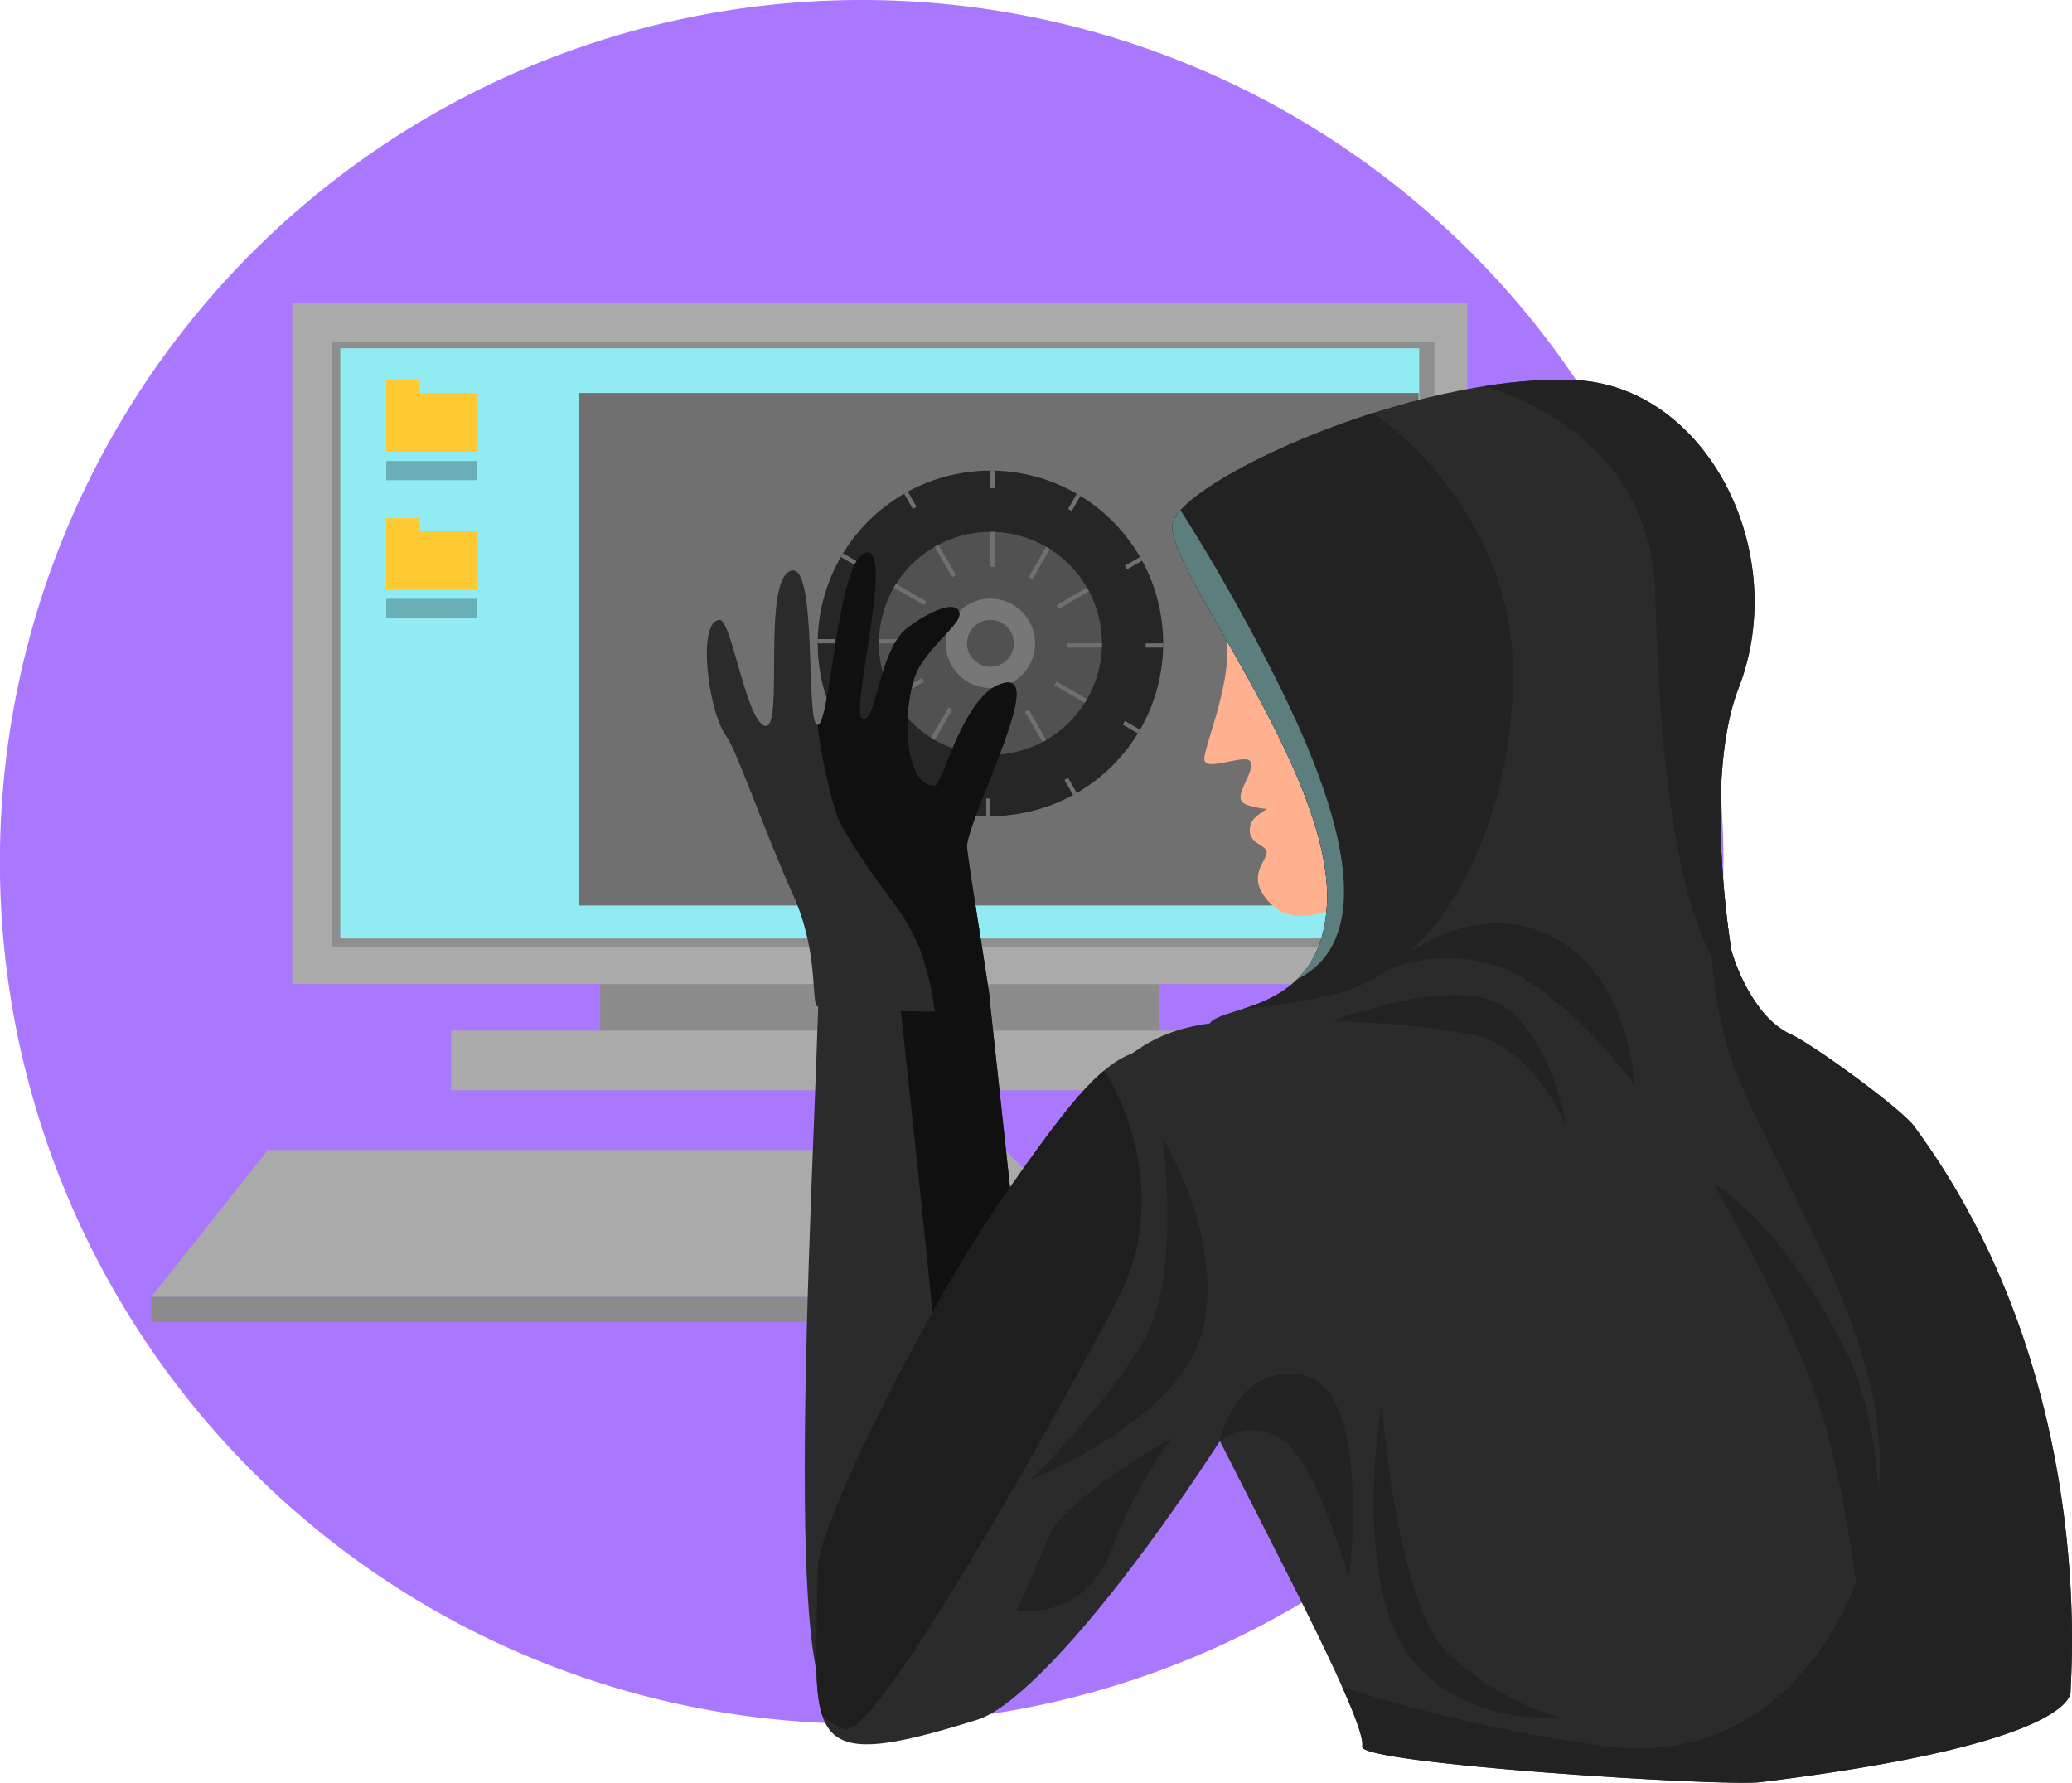 <svg id="Grupo_112290" data-name="Grupo 112290" xmlns="http://www.w3.org/2000/svg" xmlns:xlink="http://www.w3.org/1999/xlink" width="204.138" height="175.619" viewBox="0 0 204.138 175.619">
  <defs>
    <clipPath id="clip-path">
      <rect id="Rectángulo_37830" data-name="Rectángulo 37830" width="204.138" height="175.62" fill="none"/>
    </clipPath>
  </defs>
  <g id="Grupo_112290-2" data-name="Grupo 112290" transform="translate(0 0)" clip-path="url(#clip-path)">
    <path id="Trazado_176995" data-name="Trazado 176995" d="M169.791,84.9A84.9,84.9,0,1,1,84.895,0a84.9,84.9,0,0,1,84.9,84.9" transform="translate(0 0)" fill="#a7f"/>
    <rect id="Rectángulo_37794" data-name="Rectángulo 37794" width="98.566" height="2.491" transform="translate(14.913 127.742)" fill="#8c8c8c"/>
    <path id="Trazado_176996" data-name="Trazado 176996" d="M20.749,70.433H93.379l14.459,14.458H9.272Z" transform="translate(5.641 42.85)" fill="#aaa"/>
    <rect id="Rectángulo_37795" data-name="Rectángulo 37795" width="55.074" height="7.715" transform="translate(59.14 95.645)" fill="#8c8c8c"/>
    <rect id="Rectángulo_37796" data-name="Rectángulo 37796" width="84.468" height="5.88" transform="translate(44.444 101.524)" fill="#aaa"/>
    <path id="Trazado_176997" data-name="Trazado 176997" d="M67.413,63.415l4.614,42.606S58.546,134.172,52.3,133.862s-.634-73.3-1.724-76.412,9.986-1.005,16.84,5.965" transform="translate(29.989 34.097)" fill="#2b2b2b"/>
    <path id="Trazado_176998" data-name="Trazado 176998" d="M68.608,104.691,63.994,62.086a25.579,25.579,0,0,0-4.922-3.854c-2.548,1.192-4.159,1.988-4.159,1.988s2.821,25.533,4.449,42.837c.59,6.277-.1,13.412-1.02,20.082a187.53,187.53,0,0,0,10.266-18.448" transform="translate(33.407 35.427)" fill="#111010"/>
    <path id="Trazado_176999" data-name="Trazado 176999" d="M83.795,64.268c-4.479-.241-7.776,3.714-14.705,13.605C60.67,89.9,50.188,111.152,50.144,115.4c-.179,16.77-2.1,20.516,15.768,14.9,6.236-1.962,22.315-21.974,37.876-51.312,5.329-10.049-16.69-14.535-19.994-14.713" transform="translate(30.419 39.092)" fill="#2b2b2b"/>
    <rect id="Rectángulo_37797" data-name="Rectángulo 37797" width="115.771" height="67.124" transform="translate(28.791 29.814)" fill="#aaa"/>
    <rect id="Rectángulo_37798" data-name="Rectángulo 37798" width="108.629" height="59.563" transform="translate(32.687 33.682)" fill="#8e8e8e"/>
    <rect id="Rectángulo_37799" data-name="Rectángulo 37799" width="106.3" height="58.133" transform="translate(33.526 34.31)" fill="#91ebf2"/>
    <rect id="Rectángulo_37800" data-name="Rectángulo 37800" width="82.768" height="50.485" transform="translate(56.993 38.715)" fill="#707070"/>
    <path id="Trazado_177000" data-name="Trazado 177000" d="M84.124,45.842A17.017,17.017,0,1,1,67.107,28.825,17.017,17.017,0,0,1,84.124,45.842" transform="translate(30.473 17.536)" fill="#262626"/>
    <path id="Trazado_177001" data-name="Trazado 177001" d="M75.808,43.56A10.984,10.984,0,1,1,64.825,32.576,10.984,10.984,0,0,1,75.808,43.56" transform="translate(32.755 19.818)" fill="#515151"/>
    <path id="Trazado_177002" data-name="Trazado 177002" d="M66.73,41.068a4.4,4.4,0,1,1-4.4-4.4,4.4,4.4,0,0,1,4.4,4.4" transform="translate(35.247 22.31)" fill="#777"/>
    <path id="Trazado_177003" data-name="Trazado 177003" d="M63.848,40.277a2.306,2.306,0,1,1-2.306-2.306,2.306,2.306,0,0,1,2.306,2.306" transform="translate(36.038 23.1)" fill="#515151"/>
    <path id="Trazado_177004" data-name="Trazado 177004" d="M79.316,32.7c-2.636,1.724-4.713,6.546-3.693,9.1,1.568,3.918-1.817,11.579-1.854,13.042s4.159-.624,4.565.314-1.367,2.924-.917,3.831c.3.616,2.528.815,2.528.815s-1.372.764-1.584,1.456c-.642,2.1,1.785,1.969,1.544,2.963s-2.1,2.52.553,5.05,7.537.28,13.354-3.784S79.316,32.7,79.316,32.7" transform="translate(44.879 19.893)" fill="#ffb18f"/>
    <path id="Trazado_177005" data-name="Trazado 177005" d="M148.508,96.765C147.2,95,138.265,88.51,136.3,87.7c-4.146-2.043-5.769-8.22-5.769-8.22s-2.837-16.713.714-25.861c5.221-13.44-3.209-29.884-16.317-30.34-15.892-.558-38.205,9.789-39.437,14.059-1.127,3.9,15.8,24.428,15.2,37.488-.5,10.893-10.314,9.961-11.556,11.838-6.733.907-8.536,4.04-12.907,7.117-4.4,3.094,28.885,59.778,27.926,64.121-.367,1.674,35.5,3.965,39.227,3.5,28.505-3.5,30.564-7.932,30.564-8.909,0-1.586,2.691-31.239-15.44-55.735" transform="translate(40.05 14.151)" fill="#2b2b2b"/>
    <rect id="Rectángulo_37801" data-name="Rectángulo 37801" width="0.418" height="3.448" transform="translate(97.58 52.393)" fill="#707070"/>
    <rect id="Rectángulo_37802" data-name="Rectángulo 37802" width="0.418" height="1.723" transform="translate(97.58 46.361)" fill="#707070"/>
    <rect id="Rectángulo_37803" data-name="Rectángulo 37803" width="0.418" height="1.724" transform="translate(89.072 48.639) rotate(-30.019)" fill="#707070"/>
    <rect id="Rectángulo_37804" data-name="Rectángulo 37804" width="0.418" height="1.724" transform="matrix(0.497, -0.868, 0.868, 0.497, 82.842, 54.871)" fill="#707070"/>
    <rect id="Rectángulo_37805" data-name="Rectángulo 37805" width="1.724" height="0.418" transform="translate(80.563 62.958)" fill="#707070"/>
    <rect id="Rectángulo_37806" data-name="Rectángulo 37806" width="1.724" height="0.418" transform="matrix(0.866, -0.5, 0.5, 0.866, 82.634, 71.523)" fill="#707070"/>
    <rect id="Rectángulo_37807" data-name="Rectángulo 37807" width="1.724" height="0.418" transform="matrix(0.5, -0.866, 0.866, 0.5, 88.71, 77.905)" fill="#707070"/>
    <rect id="Rectángulo_37808" data-name="Rectángulo 37808" width="0.418" height="1.724" transform="translate(97.162 78.669)" fill="#707070"/>
    <rect id="Rectángulo_37809" data-name="Rectángulo 37809" width="0.418" height="1.723" transform="matrix(0.866, -0.5, 0.5, 0.866, 104.866, 76.831)" fill="#707070"/>
    <rect id="Rectángulo_37810" data-name="Rectángulo 37810" width="0.418" height="1.724" transform="translate(110.615 71.388) rotate(-60.173)" fill="#707070"/>
    <rect id="Rectángulo_37811" data-name="Rectángulo 37811" width="1.724" height="0.418" transform="translate(112.872 63.376)" fill="#707070"/>
    <rect id="Rectángulo_37812" data-name="Rectángulo 37812" width="1.726" height="0.418" transform="translate(110.824 55.732) rotate(-30.019)" fill="#707070"/>
    <rect id="Rectángulo_37813" data-name="Rectángulo 37813" width="1.725" height="0.417" transform="matrix(0.5, -0.866, 0.866, 0.5, 105.227, 50.133)" fill="#707070"/>
    <rect id="Rectángulo_37814" data-name="Rectángulo 37814" width="0.417" height="3.448" transform="translate(92.091 53.864) rotate(-29.938)" fill="#707070"/>
    <rect id="Rectángulo_37815" data-name="Rectángulo 37815" width="0.418" height="3.449" transform="matrix(0.5, -0.866, 0.866, 0.5, 88.068, 57.885)" fill="#707070"/>
    <rect id="Rectángulo_37816" data-name="Rectángulo 37816" width="3.45" height="0.418" transform="translate(86.596 62.958)" fill="#707070"/>
    <rect id="Rectángulo_37817" data-name="Rectángulo 37817" width="3.449" height="0.418" transform="matrix(0.866, -0.5, 0.5, 0.866, 87.859, 68.507)" fill="#707070"/>
    <rect id="Rectángulo_37818" data-name="Rectángulo 37818" width="3.449" height="0.418" transform="translate(91.726 72.679) rotate(-59.981)" fill="#707070"/>
    <rect id="Rectángulo_37819" data-name="Rectángulo 37819" width="0.418" height="3.447" transform="translate(97.162 70.913)" fill="#707070"/>
    <rect id="Rectángulo_37820" data-name="Rectángulo 37820" width="0.419" height="3.448" transform="matrix(0.866, -0.5, 0.5, 0.866, 100.986, 70.112)" fill="#707070"/>
    <rect id="Rectángulo_37821" data-name="Rectángulo 37821" width="0.418" height="3.45" transform="matrix(0.5, -0.866, 0.866, 0.5, 103.896, 67.505)" fill="#707070"/>
    <rect id="Rectángulo_37822" data-name="Rectángulo 37822" width="3.45" height="0.418" transform="translate(105.115 63.376)" fill="#707070"/>
    <path id="Trazado_177006" data-name="Trazado 177006" d="M64.937,38.076l-.211-.362,2.99-1.724.207.362Z" transform="translate(39.378 21.895)" fill="#707070"/>
    <rect id="Rectángulo_37823" data-name="Rectángulo 37823" width="3.448" height="0.418" transform="translate(101.351 56.853) rotate(-60.092)" fill="#707070"/>
    <path id="Trazado_177007" data-name="Trazado 177007" d="M44.576,40.49c1.161,0,2.63,10.131,4.487,10.442S48.714,36.913,51.5,35.676s1.449,15.206,2.725,15.162S56.155,34.4,58.995,33.844s-1.724,16.063-.333,16.372,1.594-6.839,4.417-8.957c2.347-1.763,4.666-2.638,5.071-1.589s-2.205,2.647-3.905,5.431-1.834,11.818,1.525,11.707c.693-.023,2.718-8.462,6.269-9.932,1.311-.544,2.266-.341,1.507,2.662-1.073,4.241-4.695,11.757-4.611,13.3s2.348,14.808,2.306,15.736-15.571.309-17.018,0c-.7-.151.183-5.174-2.392-10.914-2.914-6.5-5.618-14.377-6.58-15.661C43.4,49.529,42.3,40.49,44.576,40.49" transform="translate(26.34 20.581)" fill="#2b2b2b"/>
    <rect id="Rectángulo_37824" data-name="Rectángulo 37824" width="8.96" height="5.752" transform="translate(38.056 38.715)" fill="#ffc931"/>
    <rect id="Rectángulo_37825" data-name="Rectángulo 37825" width="3.296" height="7.035" transform="translate(38.054 37.432)" fill="#ffc931"/>
    <rect id="Rectángulo_37826" data-name="Rectángulo 37826" width="8.96" height="5.753" transform="translate(38.056 52.33)" fill="#ffc931"/>
    <rect id="Rectángulo_37827" data-name="Rectángulo 37827" width="3.296" height="7.037" transform="translate(38.054 51.046)" fill="#ffc931"/>
    <rect id="Rectángulo_37828" data-name="Rectángulo 37828" width="8.96" height="1.891" transform="translate(38.056 45.414)" fill="#69afb5"/>
    <rect id="Rectángulo_37829" data-name="Rectángulo 37829" width="8.96" height="1.893" transform="translate(38.056 58.989)" fill="#69afb5"/>
    <path id="Trazado_177008" data-name="Trazado 177008" d="M104.712,73.843s-3.31-7.793-9.24-9.005A90.165,90.165,0,0,0,81.561,63.53s12.336-4.741,17.07-1.394,6.081,11.707,6.081,11.707" transform="translate(49.619 37.074)" fill="#232222"/>
    <path id="Trazado_177009" data-name="Trazado 177009" d="M84.942,85.927s1.43,19.77,6.538,24.658a27.253,27.253,0,0,0,11.109,6.35s-10.663.983-15.55-7.016-2.1-23.992-2.1-23.992" transform="translate(51.194 52.275)" fill="#232222"/>
    <path id="Trazado_177010" data-name="Trazado 177010" d="M63.109,103.366s7.384-7.279,11.148-13.655,1.92-19.965,1.92-19.965,5.9,9.386,4.026,18.5-17.094,15.115-17.094,15.115" transform="translate(38.394 42.431)" fill="#232222"/>
    <path id="Trazado_177011" data-name="Trazado 177011" d="M62.272,105.076s1.743-3.68,3.173-7.288S77.6,88.034,77.6,88.034A45.469,45.469,0,0,0,71.61,99.167c-2.771,7.132-9.338,5.909-9.338,5.909" transform="translate(37.884 53.557)" fill="#232222"/>
    <path id="Trazado_177012" data-name="Trazado 177012" d="M105.283,48.565c-.592-9.01-6.292-18.064-13.707-23.262C81.3,28.576,72.613,33.478,71.857,36.1c-1.126,3.9,15.8,24.428,15.2,37.488C86.72,80.977,82.1,82.921,78.77,84A68.914,68.914,0,0,0,87.5,82.619c11.99-2.808,18.736-19.608,17.785-34.054" transform="translate(43.683 15.394)" fill="#232222"/>
    <path id="Trazado_177013" data-name="Trazado 177013" d="M109.38,72.443s-6.5-8.827-12.758-11.376a15.287,15.287,0,0,0-11.733.177s7.458-7.328,15.76-3.68,8.73,14.879,8.73,14.879" transform="translate(51.644 34.401)" fill="#232222"/>
    <path id="Trazado_177014" data-name="Trazado 177014" d="M78.363,65.569c-2.5,2.092-5.285,5.809-9.274,11.506-8.42,12.023-18.9,33.28-18.945,37.523-.076,7.017-.45,11.748.442,14.472,1.118.931,1.991,1.446,2.479,1.383,3.645-.463,21.062-31.6,26.747-42.6,4.5-8.695,1.3-18.123-1.449-22.282" transform="translate(30.419 39.89)" fill="#1e1e1e"/>
    <path id="Trazado_177015" data-name="Trazado 177015" d="M67.909,46.877c-3.551,1.47-5.576,9.909-6.268,9.932-3.36.111-3.228-8.922-1.526-11.707s4.31-4.381,3.907-5.431S61.3,39.5,58.949,41.258c-2.821,2.12-3.022,9.267-4.415,8.959s3.173-16.926.333-16.373-3.5,16.951-4.774,16.994l-.011,0c.154,1.98,1.425,8.327,2.327,9.866,4.124,7.043,5.842,7.661,7.772,12.245a28.148,28.148,0,0,1,1.446,6.125c3.029,0,5.467-.122,5.485-.489.042-.928-2.223-14.189-2.306-15.738s3.538-9.062,4.611-13.3c.759-3-.2-3.205-1.507-2.662" transform="translate(30.468 20.581)" fill="#111010"/>
    <path id="Trazado_177016" data-name="Trazado 177016" d="M84.186,140.953c-.368,1.674,35.5,3.965,39.227,3.506,28.505-3.506,30.564-7.934,30.564-8.909,0-1.587,2.691-31.241-15.44-55.736-1.306-1.763-10.242-8.254-12.206-9.06-4.146-2.044-5.769-8.222-5.769-8.222a90.187,90.187,0,0,1-1.047-11.41S116.286,64.2,121.75,76.3s14.268,25.756,13.369,38.4-9.567,28.216-26.672,26.257a156.565,156.565,0,0,1-26.226-5.866c1.354,3.038,2.123,5.16,1.965,5.866" transform="translate(50.021 31.101)" fill="#232222"/>
    <path id="Trazado_177017" data-name="Trazado 177017" d="M104.951,72.508S113.147,86.179,116,96.36s3.923,23.365,3.923,23.365,4.275-18.627-2.141-31.228-12.827-15.989-12.827-15.989" transform="translate(63.849 44.112)" fill="#232222"/>
    <path id="Trazado_177018" data-name="Trazado 177018" d="M74.728,90.769s1.337-7.241,7.754-6.585c7.4.754,4.959,20.113,4.959,20.113s-2.8-9.771-5.552-12.708a5.115,5.115,0,0,0-7.16-.82" transform="translate(45.462 51.189)" fill="#232222"/>
    <path id="Trazado_177019" data-name="Trazado 177019" d="M115.253,79.484s-2.839-16.713.713-25.861c5.221-13.44-3.207-29.884-16.315-30.34a46.237,46.237,0,0,0-8.7.61c5.129,1.579,16.436,6.625,16.806,20.524.482,18,2.4,37.351,10.366,40.822a17.952,17.952,0,0,1-2.866-5.755" transform="translate(55.329 14.151)" fill="#232222"/>
    <path id="Trazado_177020" data-name="Trazado 177020" d="M72.63,31.255a3.4,3.4,0,0,0-.772,1.222c-1.127,3.9,15.8,24.428,15.2,37.488-.169,3.667-1.4,5.973-3,7.521.011-.01.026-.01.037-.018,8.6-4.333,3.7-18.231-2.335-30.141-3.521-6.951-6.911-12.579-9.134-16.072" transform="translate(43.684 19.015)" fill="#5c7e7f"/>
  </g>
</svg>
